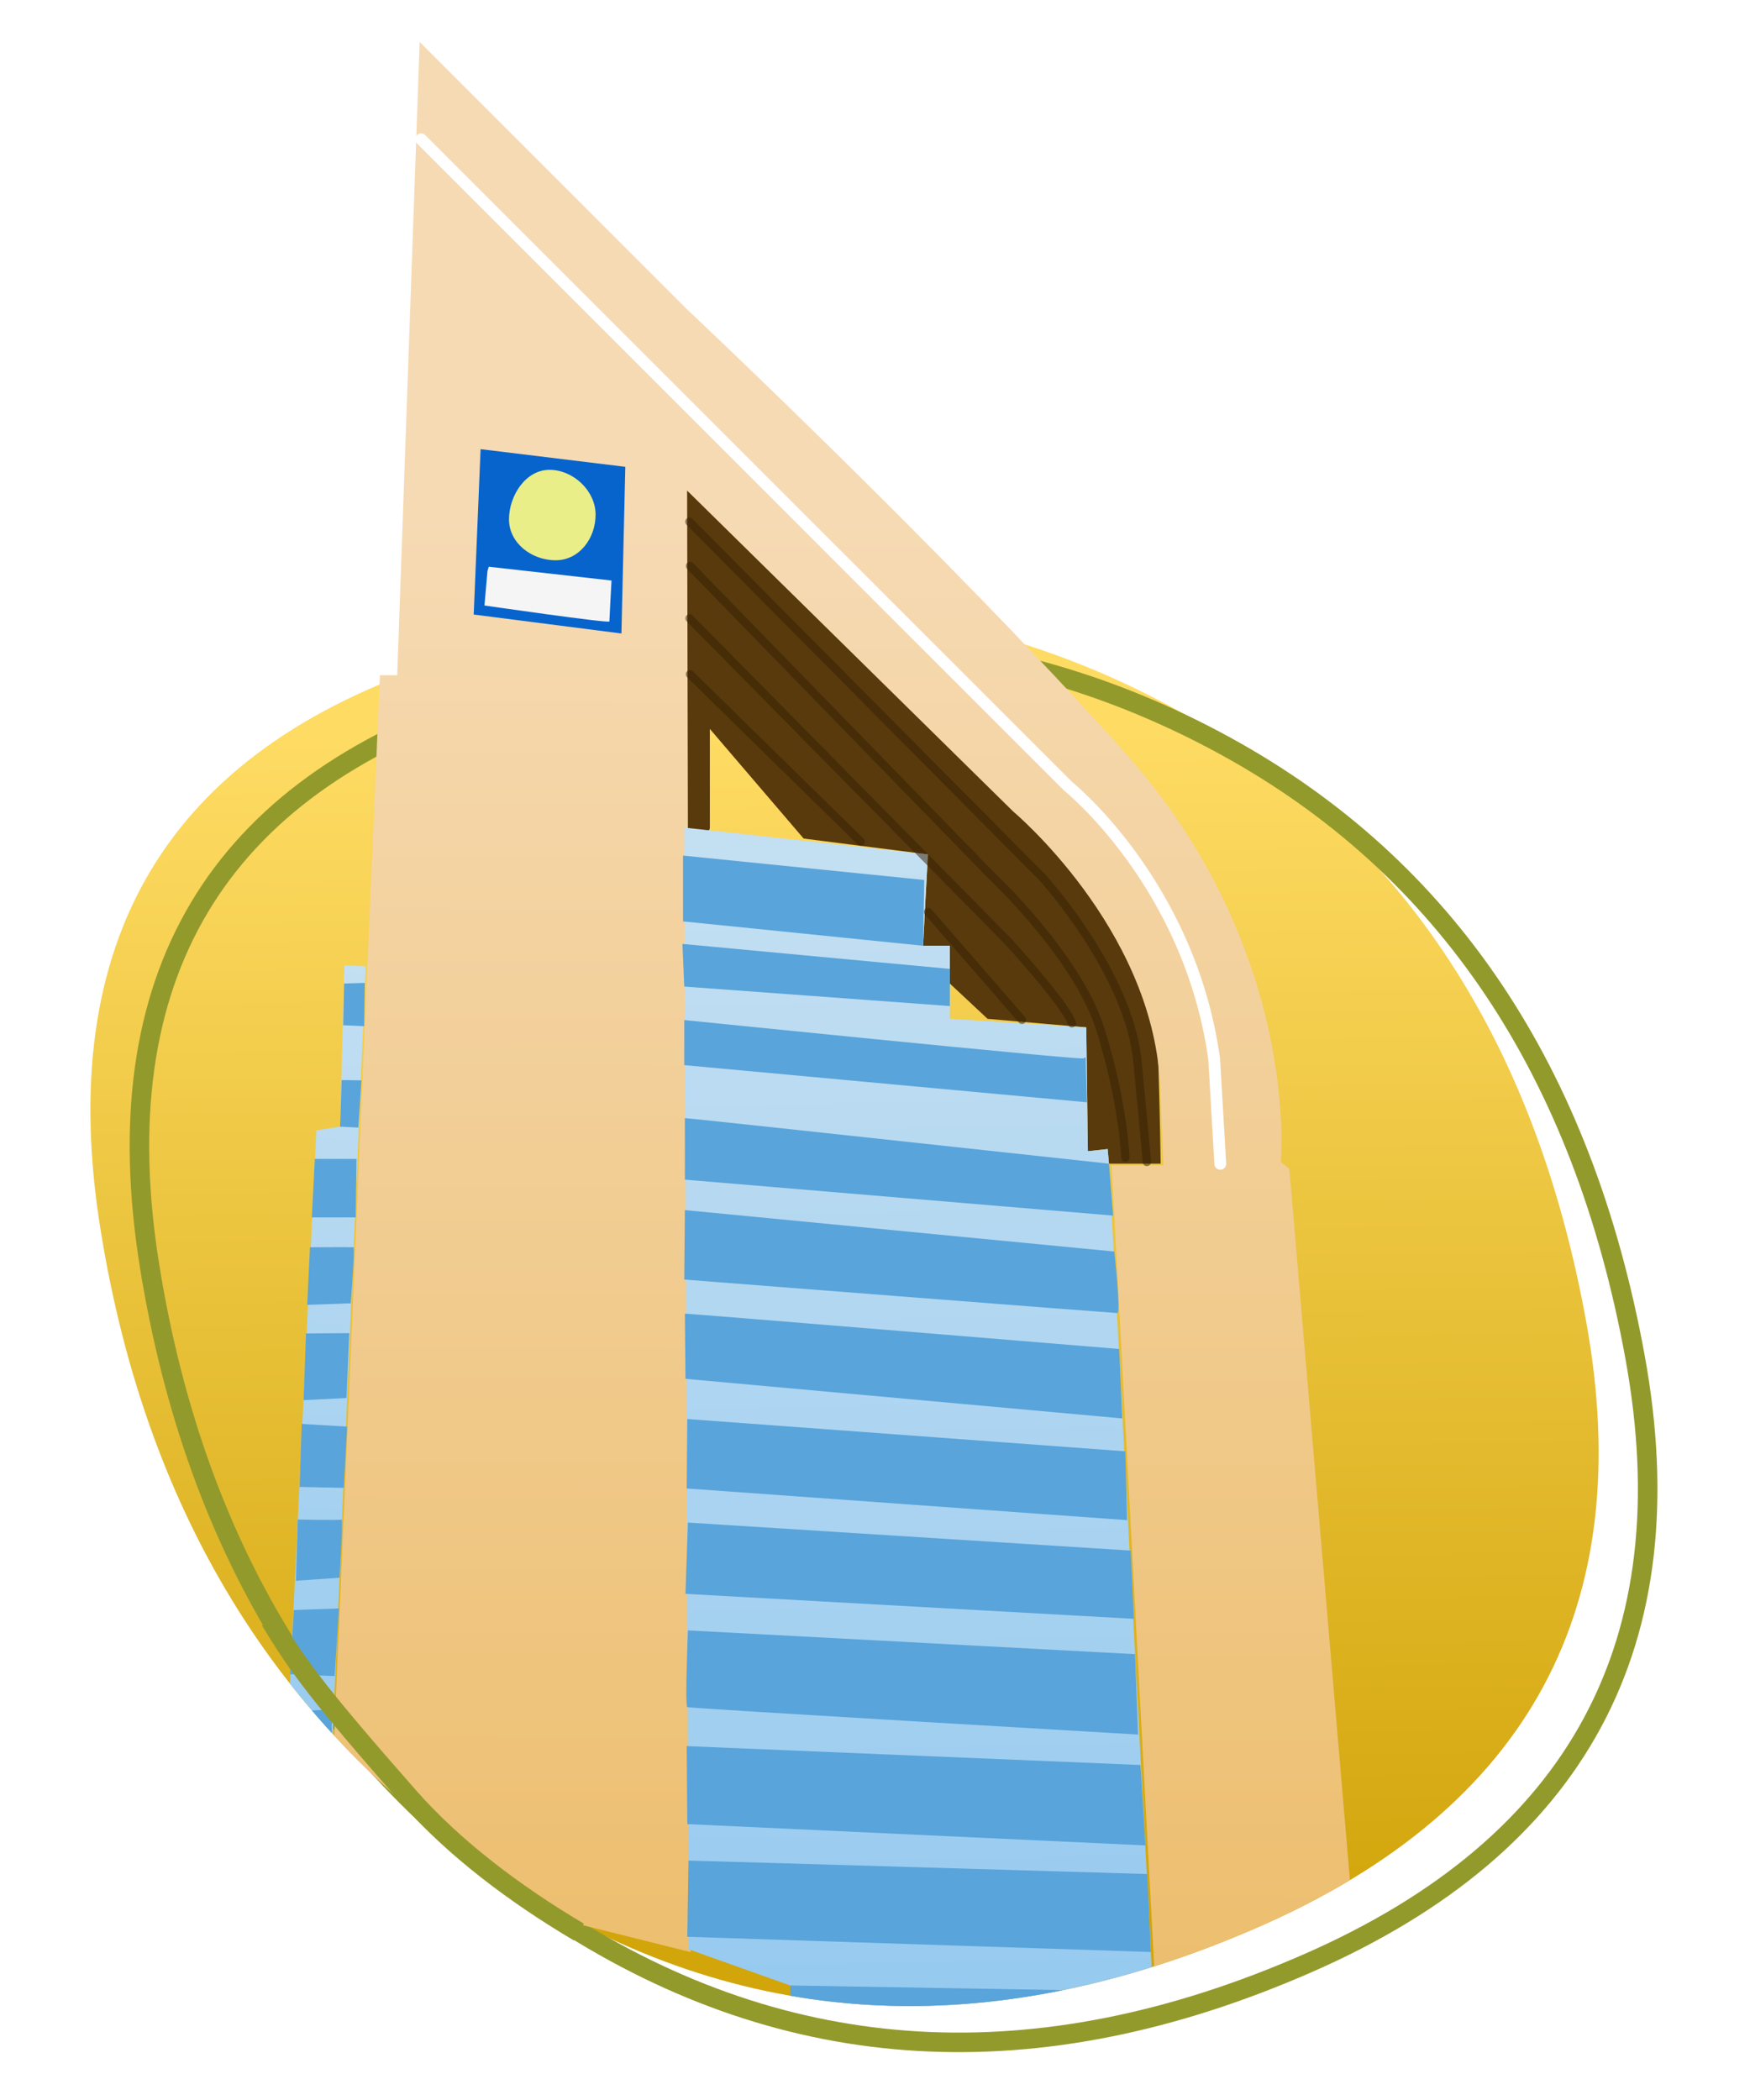 <?xml version="1.0" encoding="UTF-8" standalone="no"?>
<!-- Created with Inkscape (http://www.inkscape.org/) -->

<svg
   width="1000"
   height="1200"
   viewBox="0 0 264.583 317.5"
   version="1.1"
   id="svg5"
   inkscape:version="1.1.1 (3bf5ae0d25, 2021-09-20)"
   sodipodi:docname="amerta fix.svg"
   xmlns:inkscape="http://www.inkscape.org/namespaces/inkscape"
   xmlns:sodipodi="http://sodipodi.sourceforge.net/DTD/sodipodi-0.dtd"
   xmlns:xlink="http://www.w3.org/1999/xlink"
   xmlns="http://www.w3.org/2000/svg"
   xmlns:svg="http://www.w3.org/2000/svg">
  <sodipodi:namedview
     id="namedview7"
     pagecolor="#ffffff"
     bordercolor="#666666"
     borderopacity="1.0"
     inkscape:pageshadow="2"
     inkscape:pageopacity="0.0"
     inkscape:pagecheckerboard="0"
     inkscape:document-units="mm"
     showgrid="false"
     inkscape:zoom="0.23433328"
     inkscape:cx="458.74832"
     inkscape:cy="420.34148"
     inkscape:window-width="1920"
     inkscape:window-height="991"
     inkscape:window-x="-9"
     inkscape:window-y="-9"
     inkscape:window-maximized="1"
     inkscape:current-layer="layer1"
     inkscape:snap-global="false"
     units="px"
     width="100mm" />
  <defs
     id="defs2">
    <linearGradient
       inkscape:collect="always"
       id="linearGradient22004">
      <stop
         style="stop-color:#d2a50b;stop-opacity:1"
         offset="0"
         id="stop22000" />
      <stop
         style="stop-color:#fedb63;stop-opacity:1"
         offset="1"
         id="stop22002" />
    </linearGradient>
    <linearGradient
       inkscape:collect="always"
       id="linearGradient18528">
      <stop
         style="stop-color:#90c7ef;stop-opacity:1"
         offset="0"
         id="stop18524" />
      <stop
         style="stop-color:#c3dff2;stop-opacity:1"
         offset="1"
         id="stop18526" />
    </linearGradient>
    <linearGradient
       inkscape:collect="always"
       id="linearGradient14790">
      <stop
         style="stop-color:#ecbd6c;stop-opacity:1"
         offset="0"
         id="stop14786" />
      <stop
         style="stop-color:#f6dab3;stop-opacity:1"
         offset="1"
         id="stop14788" />
    </linearGradient>
    <linearGradient
       inkscape:collect="always"
       xlink:href="#linearGradient14790"
       id="linearGradient14792"
       x1="589.926"
       y1="816.241"
       x2="591.435"
       y2="158.42"
       gradientUnits="userSpaceOnUse" />
    <linearGradient
       inkscape:collect="always"
       xlink:href="#linearGradient18528"
       id="linearGradient18530"
       x1="161.673"
       y1="230.933"
       x2="158.679"
       y2="81.835"
       gradientUnits="userSpaceOnUse" />
    <linearGradient
       inkscape:collect="always"
       xlink:href="#linearGradient18528"
       id="linearGradient19418"
       gradientUnits="userSpaceOnUse"
       x1="96.605"
       y1="202.391"
       x2="104.389"
       y2="93.411" />
    <filter
       inkscape:collect="always"
       style="color-interpolation-filters:sRGB"
       id="filter20458"
       x="-0.031"
       y="-0.022"
       width="1.063"
       height="1.045">
      <feGaussianBlur
         inkscape:collect="always"
         stdDeviation="0.493"
         id="feGaussianBlur20460" />
    </filter>
    <linearGradient
       inkscape:collect="always"
       xlink:href="#linearGradient22004"
       id="linearGradient22006"
       x1="436.081"
       y1="121.637"
       x2="395.891"
       y2="193.258"
       gradientUnits="userSpaceOnUse"
       gradientTransform="matrix(-1.459,0.842,-0.842,-1.459,885.297,58.017)" />
    <clipPath
       clipPathUnits="userSpaceOnUse"
       id="clipPath27937">
      <path
         d="M 74.787,124.256 C 69.394,90.761 67.209,-18.099 98.715,-28.444 130.221,-38.79 153.657,-39.773 179.186,-25.749 c 25.529,14.024 61.64,127.357 67.686,160.474 6.046,33.117 -6.583,56.533 -37.887,70.248 -31.304,13.715 -60.148,12.065 -86.533,-4.951 C 96.067,183.005 80.179,157.75 74.787,124.256 Z"
         stroke="none"
         fill="#dfe844"
         id="path27939"
         style="fill:url(#linearGradient27941);fill-opacity:1;stroke-width:2.264"
         sodipodi:nodetypes="cccsssc" />
    </clipPath>
    <linearGradient
       inkscape:collect="always"
       xlink:href="#linearGradient22004"
       id="linearGradient27941"
       gradientUnits="userSpaceOnUse"
       gradientTransform="matrix(-1.459,0.842,-0.842,-1.459,902.798,15.112)"
       x1="436.081"
       y1="121.637"
       x2="395.891"
       y2="193.258" />
  </defs>
  <g
     inkscape:label="Layer 1"
     inkscape:groupmode="layer"
     id="layer1">
    <g
       id="g39118"
       transform="matrix(1.305,0,0,1.305,-59.548,-32.168)">
      <path
         d="m 57.286,167.161 q -8.088,-50.242 39.171,-65.76 47.259,-15.518 85.553,5.518 38.293,21.036 47.362,70.711 9.069,49.675 -37.887,70.248 -46.956,20.573 -86.533,-4.951 -39.577,-25.524 -47.666,-75.766 z"
         stroke="none"
         fill="#dfe844"
         id="path2"
         style="fill:url(#linearGradient22006);fill-opacity:1;stroke-width:2.264" />
      <path
         d="m 62.967,171.37 q -8.088,-50.242 39.171,-65.76 47.259,-15.518 85.553,5.518 38.293,21.036 47.362,70.711 9.069,49.675 -37.887,70.248 -46.956,20.573 -86.533,-4.951 -39.577,-25.524 -47.666,-75.766 z"
         stroke="#939a2c"
         stroke-width="2.264"
         fill="none"
         id="path4" />
      <g
         id="g21838"
         transform="translate(-17.501,42.905)"
         clip-path="url(#clipPath27937)">
        <path
           style="fill:#583a0c;fill-opacity:1;stroke:none;stroke-width:0.265px;stroke-linecap:butt;stroke-linejoin:miter;stroke-opacity:1"
           d="m 142.406,77.625 c 0,0 2.964,1.129 2.964,0 0,-1.129 0,-11.432 0,-11.432 l 10.867,12.702 14.396,1.835 -0.565,10.585 h 3.105 v 4.375 l 4.375,4.093 11.432,0.988 0.186,14.346 2.295,-0.249 0.15,1.697 h 5.988 c 0,0 -0.292,-20.733 -0.998,-21.58 C 195.897,94.138 160.895,46.716 160.895,46.716 L 142.312,38.323 Z"
           id="path9781" />
        <path
           id="path869"
           style="fill:url(#linearGradient14792);fill-opacity:1;stroke:none;stroke-width:1px;stroke-linecap:butt;stroke-linejoin:miter;stroke-opacity:1"
           d="m 421.699,-50.543 -9.807,276.857 h -7.545 l -22.631,525.049 19.613,-1.508 138.807,34.701 -1.508,-638.207 v -0.764 l 142.578,140.324 c 0,0 60.349,50.543 64.121,118.438 l 1.51,36.211 h -22.631 l 23.385,439.805 h 45.264 l -4.527,-64.877 45.264,-1.508 -31.684,-371.91 -3.773,-3.018 c 0,0 9.053,-92.789 -68.648,-179.543 C 651.785,172.754 538.629,66.385 538.629,66.385 Z"
           transform="scale(0.265)" />
        <path
           style="fill:url(#linearGradient18530);fill-opacity:1;stroke:none;stroke-width:0.265px;stroke-linecap:butt;stroke-linejoin:miter;stroke-opacity:1"
           d="m 142.911,207.581 11.776,4.192 0.599,22.954 23.752,-0.2 18.762,-1.597 -6.188,-116.365 -0.15,-1.697 -2.295,0.249 -0.186,-14.346 -15.807,-0.988 v -8.468 h -3.105 l 0.565,-10.585 -28.227,-3.105 z"
           id="path873" />
        <path
           style="fill:url(#linearGradient19418);fill-opacity:1;stroke:none;stroke-width:0.265px;stroke-linecap:butt;stroke-linejoin:miter;stroke-opacity:1"
           d="m 105.499,93.714 -2.47,-0.141 -0.494,18.701 -2.752,0.423 -4.234,88.704 5.504,-0.847 -0.058,-1.756 z"
           id="path875" />
        <path
           style="fill:#0764cd;fill-opacity:1;stroke:none;stroke-width:0.265px;stroke-linecap:butt;stroke-linejoin:miter;stroke-opacity:1"
           d="m 118.81,33.782 16.766,2.046 -0.449,19.311 -17.115,-2.196 z"
           id="path877" />
        <path
           id="path901"
           style="fill:#e9ee89;fill-opacity:1;stroke-width:0.702;stop-color:#000000"
           d="m 132.133,41.366 c 0,2.756 -1.885,5.289 -4.641,5.289 -2.756,10e-7 -5.389,-1.985 -5.389,-4.74 0,-2.756 1.935,-5.738 4.691,-5.738 2.756,0 5.339,2.434 5.339,5.19 z"
           sodipodi:nodetypes="sssss" />
        <g
           id="g19829">
          <path
             style="fill:#59a4da;fill-opacity:1;stroke:none;stroke-width:0.265px;stroke-linecap:butt;stroke-linejoin:miter;stroke-opacity:1"
             d="m 142.265,88.492 27.804,2.823 0.141,-7.621 -27.945,-2.823 z"
             id="path12970" />
          <path
             style="fill:#59a4da;fill-opacity:1;stroke:none;stroke-width:0.265px;stroke-linecap:butt;stroke-linejoin:miter;stroke-opacity:1"
             d="m 173.174,93.997 -30.979,-2.893 0.212,4.94 30.768,2.258 z"
             id="path13029" />
          <path
             style="fill:#59a4da;fill-opacity:1;stroke:none;stroke-width:0.265px;stroke-linecap:butt;stroke-linejoin:miter;stroke-opacity:1"
             d="m 188.629,104.37 c -1.764,0.071 -46.222,-4.446 -46.222,-4.446 v 5.222 l 46.646,4.305 -0.141,-5.222 z"
             id="path13031" />
          <path
             style="fill:#59a4da;fill-opacity:1;stroke:none;stroke-width:0.265px;stroke-linecap:butt;stroke-linejoin:miter;stroke-opacity:1"
             d="m 142.477,111.286 c 0.565,0 49.136,5.279 49.136,5.279 l 0.474,6.012 -49.609,-4.164 z"
             id="path13033" />
          <path
             style="fill:#59a4da;fill-opacity:1;stroke:none;stroke-width:0.265px;stroke-linecap:butt;stroke-linejoin:miter;stroke-opacity:1"
             d="m 142.477,121.942 49.751,4.799 c 0,0 0.776,7.127 0.353,7.127 -0.423,0 -50.174,-3.881 -50.174,-3.881 z"
             id="path13035" />
          <path
             style="fill:#59a4da;fill-opacity:1;stroke:none;stroke-width:0.265px;stroke-linecap:butt;stroke-linejoin:miter;stroke-opacity:1"
             d="m 142.477,133.938 c 0.635,0 50.315,4.093 50.315,4.093 l 0.353,8.045 -50.597,-4.587 z"
             id="path13037" />
          <path
             style="fill:#59a4da;fill-opacity:1;stroke:none;stroke-width:0.265px;stroke-linecap:butt;stroke-linejoin:miter;stroke-opacity:1"
             d="m 142.759,146.147 50.738,3.74 0.212,7.974 -51.021,-3.67 z"
             id="path13039" />
          <path
             style="fill:#59a4da;fill-opacity:1;stroke:none;stroke-width:0.265px;stroke-linecap:butt;stroke-linejoin:miter;stroke-opacity:1"
             d="m 142.83,158.143 51.303,3.246 0.353,7.904 -51.938,-2.893 z"
             id="path13041" />
          <path
             style="fill:#59a4da;fill-opacity:1;stroke:none;stroke-width:0.265px;stroke-linecap:butt;stroke-linejoin:miter;stroke-opacity:1"
             d="m 142.83,170.634 51.797,2.752 0.353,9.315 c 0,0 -51.938,-3.034 -52.22,-3.176 -0.282,-0.141 0.071,-8.892 0.071,-8.892 z"
             id="path13043" />
          <path
             style="fill:#59a4da;fill-opacity:1;stroke:none;stroke-width:0.265px;stroke-linecap:butt;stroke-linejoin:miter;stroke-opacity:1"
             d="m 142.689,184.042 52.573,2.188 0.565,9.315 -53.067,-2.47 z"
             id="path13045" />
          <path
             style="fill:#59a4da;fill-opacity:1;stroke:none;stroke-width:0.265px;stroke-linecap:butt;stroke-linejoin:miter;stroke-opacity:1"
             d="m 142.9,197.308 c 0.917,0 53.138,1.552 53.138,1.552 l 0.423,9.033 -53.702,-1.764 z"
             id="path13047" />
          <path
             style="fill:#59a4da;fill-opacity:1;stroke:none;stroke-width:0.265px;stroke-linecap:butt;stroke-linejoin:miter;stroke-opacity:1"
             d="m 154.688,211.772 41.704,0.708 0.847,9.597 -42.411,-2.117 z"
             id="path13049" />
          <path
             style="fill:#59a4da;fill-opacity:1;stroke:none;stroke-width:0.265px;stroke-linecap:butt;stroke-linejoin:miter;stroke-opacity:1"
             d="m 155.038,223.983 42.411,2.47 c 0,0 0.351,6.476 0.351,6.476 l -42.833,-2.242 z"
             id="path13051" />
          <path
             style="fill:#59a4da;fill-opacity:1;stroke:none;stroke-width:0.265px;stroke-linecap:butt;stroke-linejoin:miter;stroke-opacity:1"
             d="m 95.761,198.367 c 1.2,0.141 5.235,0.431 5.235,0.431 l 0.128,-7.488 -5.081,-0.212 z"
             id="path13053" />
          <path
             style="fill:#59a4da;fill-opacity:1;stroke:none;stroke-width:0.265px;stroke-linecap:butt;stroke-linejoin:miter;stroke-opacity:1"
             d="m 96.114,187.782 5.504,0.353 -0.071,-8.327 -5.081,0.212 z"
             id="path13055" />
          <path
             style="fill:#59a4da;fill-opacity:1;stroke:none;stroke-width:0.265px;stroke-linecap:butt;stroke-linejoin:miter;stroke-opacity:1"
             d="m 97.172,168.27 5.222,-0.176 -0.494,7.833 -5.151,-0.212 z"
             id="path13057"
             sodipodi:nodetypes="ccccc" />
          <path
             style="fill:#59a4da;fill-opacity:1;stroke:none;stroke-width:0.265px;stroke-linecap:butt;stroke-linejoin:miter;stroke-opacity:1"
             d="m 102.465,164.53 c 0,0 0.423,-6.845 0.247,-6.739 -0.176,0.106 -5.081,0 -5.081,0 l -0.212,7.092 z"
             id="path13149" />
          <path
             style="fill:#59a4da;fill-opacity:1;stroke:none;stroke-width:0.265px;stroke-linecap:butt;stroke-linejoin:miter;stroke-opacity:1"
             d="m 102.959,154.121 0.388,-7.092 -5.257,-0.318 -0.247,7.304 z"
             id="path13151" />
          <path
             style="fill:#59a4da;fill-opacity:1;stroke:none;stroke-width:0.265px;stroke-linecap:butt;stroke-linejoin:miter;stroke-opacity:1"
             d="m 103.276,143.712 0.318,-7.516 -5.01,0.035 -0.282,7.727 z"
             id="path13153" />
          <path
             style="fill:#59a4da;fill-opacity:1;stroke:none;stroke-width:0.265px;stroke-linecap:butt;stroke-linejoin:miter;stroke-opacity:1"
             d="m 103.77,132.774 c 0,0 0.494,-6.492 0.318,-6.528 -0.176,-0.035 -5.046,0 -5.046,0 l -0.318,6.669 5.151,-0.176 z"
             id="path13155" />
          <path
             style="fill:#59a4da;fill-opacity:1;stroke:none;stroke-width:0.265px;stroke-linecap:butt;stroke-linejoin:miter;stroke-opacity:1"
             d="m 104.335,122.789 0.106,-6.775 h -4.834 l -0.353,6.775 z"
             id="path13157" />
          <path
             style="fill:#59a4da;fill-opacity:1;stroke:none;stroke-width:0.265px;stroke-linecap:butt;stroke-linejoin:miter;stroke-opacity:1"
             d="m 102.535,112.274 2.117,0.106 0.353,-5.469 -2.293,-0.035 z"
             id="path13159" />
          <path
             style="fill:#59a4da;fill-opacity:1;stroke:none;stroke-width:0.265px;stroke-linecap:butt;stroke-linejoin:miter;stroke-opacity:1"
             d="m 102.888,100.524 2.435,0.106 0.071,-5.01 -2.399,0.071 z"
             id="path13161" />
        </g>
        <path
           style="fill:none;stroke:#ffffff;stroke-width:1.365;stroke-linecap:round;stroke-linejoin:miter;stroke-miterlimit:4;stroke-dasharray:none;stroke-opacity:1"
           d="m 111.921,-2.117 74.943,74.943 c 0,0 14.114,11.291 16.936,31.615 l 0.706,12.138"
           id="path25503" />
        <g
           id="g19836"
           style="opacity:0.515;fill:none;fill-opacity:1;stroke:#371f04;stroke-opacity:1;filter:url(#filter20458)">
          <path
             style="fill:none;fill-opacity:1;stroke:#371f04;stroke-width:0.965;stroke-linecap:round;stroke-linejoin:miter;stroke-miterlimit:4;stroke-dasharray:none;stroke-opacity:1"
             d="m 142.997,42.189 40.931,41.243 c 0,0 9.98,10.978 10.978,21.257 0.998,10.279 1.098,11.676 1.098,11.676"
             id="path919"
             sodipodi:nodetypes="ccsc" />
          <path
             style="fill:none;fill-opacity:1;stroke:#371f04;stroke-width:0.965;stroke-linecap:round;stroke-linejoin:miter;stroke-miterlimit:4;stroke-dasharray:none;stroke-opacity:1"
             d="m 143.075,47.314 34.766,35.718 c 0,0 10.08,9.381 12.774,17.964 2.695,8.583 2.894,14.87 2.894,14.87"
             id="path921"
             sodipodi:nodetypes="ccsc" />
          <path
             style="fill:none;fill-opacity:1;stroke:#371f04;stroke-width:0.965;stroke-linecap:round;stroke-linejoin:miter;stroke-miterlimit:4;stroke-dasharray:none;stroke-opacity:1"
             d="m 143.02,53.378 36.817,37.339 c 0,0 6.786,7.385 7.485,9.581"
             id="path923"
             sodipodi:nodetypes="ccc" />
          <path
             style="fill:none;fill-opacity:1;stroke:#371f04;stroke-width:0.965;stroke-linecap:round;stroke-linejoin:miter;stroke-miterlimit:4;stroke-dasharray:none;stroke-opacity:1"
             d="m 143.068,59.86 19.778,19.393"
             id="path925"
             sodipodi:nodetypes="cc" />
          <path
             style="fill:none;fill-opacity:1;stroke:#371f04;stroke-width:0.965;stroke-linecap:round;stroke-linejoin:miter;stroke-miterlimit:4;stroke-dasharray:none;stroke-opacity:1"
             d="m 170.66,87.393 10.873,12.505"
             id="path927"
             sodipodi:nodetypes="cc" />
        </g>
        <path
           style="fill:#f5f5f5;fill-opacity:1;stroke:none;stroke-width:0.265px;stroke-linecap:butt;stroke-linejoin:miter;stroke-opacity:1"
           d="m 119.608,47.903 -0.349,3.992 c 0,0 14.471,2.096 14.471,1.846 0,-0.249 0.249,-4.74 0.249,-4.74 l -14.221,-1.597 z"
           id="path21223" />
      </g>
      <path
         id="path28042"
         d="M 743.785,441.542 C 820.187,495.813 868.388,577.721 888.387,687.266 911.238,812.433 863.506,900.935 745.192,952.772 626.878,1004.609 517.86,998.371 418.138,934.058 318.415,869.744 258.364,774.291 237.984,647.698 v 0 C 224.924,566.576 240.498,503.417 284.706,458.223"
         style="fill:none"
         transform="scale(0.265)" />
      <path
         id="path28184"
         d="m 284.706,458.223 c 24.779,-25.332 58.554,-45.021 101.326,-59.066 119.078,-39.102 226.861,-32.15 323.348,20.854 12.042,6.615 23.51,13.792 34.405,21.531"
         style="fill:none"
         transform="scale(0.265)" />
      <path
         style="fill:none;stroke:#939a2c;stroke-width:2.265;stroke-linecap:butt;stroke-linejoin:miter;stroke-miterlimit:4;stroke-dasharray:none;stroke-opacity:1"
         d="m 76.955,212.392 c 3.233,5.394 5.954,8.961 16,20.395 5.237,5.96 12.353,11.337 19.743,15.7"
         id="path29831"
         sodipodi:nodetypes="csc" />
    </g>
  </g>
</svg>
